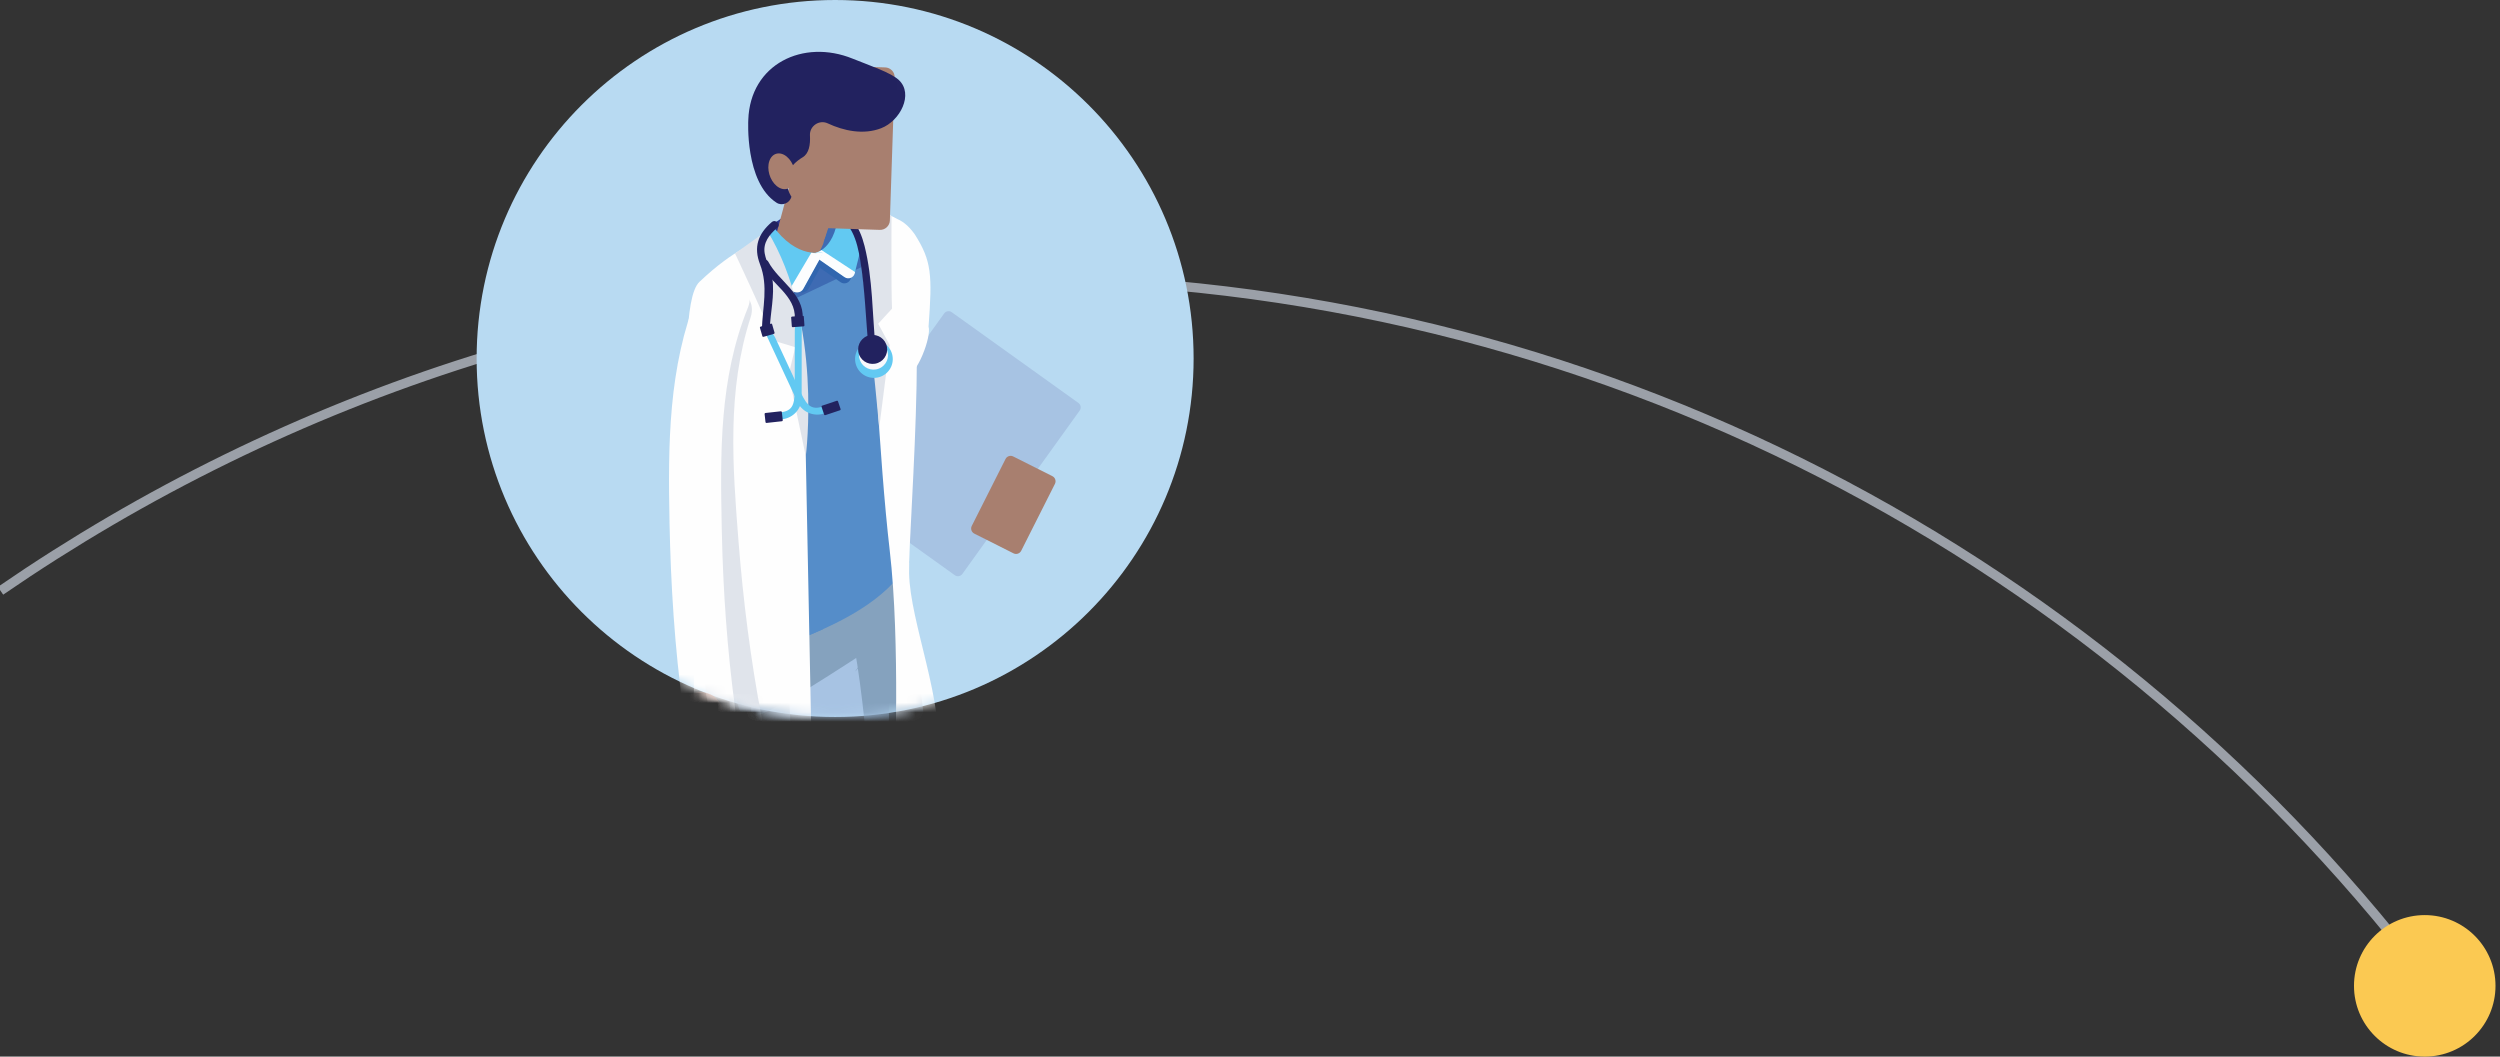 <?xml version="1.0" encoding="UTF-8"?>
<svg width="265px" height="112px" viewBox="0 0 265 112" version="1.1" xmlns="http://www.w3.org/2000/svg" xmlns:xlink="http://www.w3.org/1999/xlink">
    <rect x="0" y="0" width="265" height="112" fill="#333333" stroke="none"/>
    <!-- Generator: Sketch 63.1 (92452) - https://sketch.com -->
    <title>asset-2</title>
    <desc>Created with Sketch.</desc>
    <defs>
        <path d="M37.985,0.089 C17.007,0.089 0,17.075 0,38.029 L0,38.029 C0,58.982 17.007,75.968 37.985,75.968 L37.985,75.968 C58.964,75.968 75.971,58.982 75.971,38.029 L75.971,38.029" id="path-1"></path>
        <path d="M37.985,0.089 C17.007,0.089 0,17.075 0,38.029 L0,38.029 C0,58.982 17.007,75.968 37.985,75.968 L37.985,75.968 C58.964,75.968 75.971,58.982 75.971,38.029 L75.971,38.029" id="path-3"></path>
        <path d="M37.985,0.089 C17.007,0.089 0,17.075 0,38.029 L0,38.029 C0,58.982 17.007,75.968 37.985,75.968 L37.985,75.968 C58.964,75.968 75.971,58.982 75.971,38.029 L75.971,38.029 C75.971,17.075 58.964,0.089 37.985,0.089 Z" id="path-5"></path>
        <path d="M37.985,0.089 C17.007,0.089 0,17.075 0,38.029 L0,38.029 C0,58.982 17.007,75.968 37.985,75.968 L37.985,75.968 C58.964,75.968 75.971,58.982 75.971,38.029 L75.971,38.029" id="path-7"></path>
        <path d="M37.985,0.089 C17.007,0.089 0,17.075 0,38.029 L0,38.029 C0,58.982 17.007,75.968 37.985,75.968 L37.985,75.968 C58.964,75.968 75.971,58.982 75.971,38.029 L75.971,38.029 C75.971,17.075 58.964,0.089 37.985,0.089 Z" id="path-9"></path>
        <path d="M37.985,0.089 C17.007,0.089 0,17.075 0,38.029 L0,38.029 C0,58.982 17.007,75.968 37.985,75.968 L37.985,75.968 C58.964,75.968 75.971,58.982 75.971,38.029 L75.971,38.029" id="path-11"></path>
        <path d="M37.985,0.089 C17.007,0.089 0,17.075 0,38.029 L0,38.029 C0,58.982 17.007,75.968 37.985,75.968 L37.985,75.968 C58.964,75.968 75.971,58.982 75.971,38.029 L75.971,38.029" id="path-13"></path>
        <path d="M37.985,0.089 C17.007,0.089 0,17.075 0,38.029 L0,38.029 C0,58.982 17.007,75.968 37.985,75.968 L37.985,75.968 C58.964,75.968 75.971,58.982 75.971,38.029 L75.971,38.029" id="path-15"></path>
        <path d="M37.985,0.089 C17.007,0.089 0,17.075 0,38.029 L0,38.029 C0,58.982 17.007,75.968 37.985,75.968 L37.985,75.968 C58.964,75.968 75.971,58.982 75.971,38.029 L75.971,38.029" id="path-17"></path>
        <path d="M37.985,0.089 C17.007,0.089 0,17.075 0,38.029 L0,38.029 C0,58.982 17.007,75.968 37.985,75.968 L37.985,75.968 C58.964,75.968 75.971,58.982 75.971,38.029 L75.971,38.029 C75.971,17.075 58.964,0.089 37.985,0.089 Z" id="path-19"></path>
        <path d="M37.985,0.089 C17.007,0.089 0,17.075 0,38.029 L0,38.029 C0,58.982 17.007,75.968 37.985,75.968 L37.985,75.968 C58.964,75.968 75.971,58.982 75.971,38.029 L75.971,38.029" id="path-21"></path>
        <path d="M37.985,0.089 C17.007,0.089 0,17.075 0,38.029 L0,38.029 C0,58.982 17.007,75.968 37.985,75.968 L37.985,75.968 C58.964,75.968 75.971,58.982 75.971,38.029 L75.971,38.029" id="path-23"></path>
        <path d="M37.985,0.089 C17.007,0.089 0,17.075 0,38.029 L0,38.029 C0,58.982 17.007,75.968 37.985,75.968 L37.985,75.968 C58.964,75.968 75.971,58.982 75.971,38.029 L75.971,38.029 C75.971,17.075 58.964,0.089 37.985,0.089 Z" id="path-25"></path>
        <path d="M37.985,0.089 C17.007,0.089 0,17.075 0,38.029 L0,38.029 C0,58.982 17.007,75.968 37.985,75.968 L37.985,75.968 C58.964,75.968 75.971,58.982 75.971,38.029 L75.971,38.029 C75.971,17.075 58.964,0.089 37.985,0.089 Z" id="path-27"></path>
        <path d="M37.985,0.089 C17.007,0.089 0,17.075 0,38.029 L0,38.029 C0,58.982 17.007,75.968 37.985,75.968 L37.985,75.968 C58.964,75.968 75.971,58.982 75.971,38.029 L75.971,38.029 C75.971,17.075 58.964,0.089 37.985,0.089 Z" id="path-29"></path>
        <path d="M37.985,0.089 C17.007,0.089 0,17.075 0,38.029 L0,38.029 C0,58.982 17.007,75.968 37.985,75.968 L37.985,75.968 C58.964,75.968 75.971,58.982 75.971,38.029 L75.971,38.029 C75.971,17.075 58.964,0.089 37.985,0.089 Z" id="path-31"></path>
        <path d="M37.985,0.089 C17.007,0.089 0,17.075 0,38.029 L0,38.029 C0,58.982 17.007,75.968 37.985,75.968 L37.985,75.968 C58.964,75.968 75.971,58.982 75.971,38.029 L75.971,38.029 C75.971,17.075 58.964,0.089 37.985,0.089 Z" id="path-33"></path>
        <path d="M37.985,0.089 C17.007,0.089 0,17.075 0,38.029 L0,38.029 C0,58.982 17.007,75.968 37.985,75.968 L37.985,75.968 C58.964,75.968 75.971,58.982 75.971,38.029 L75.971,38.029 C75.971,17.075 58.964,0.089 37.985,0.089 Z" id="path-35"></path>
        <path d="M37.985,0.089 C17.007,0.089 0,17.075 0,38.029 L0,38.029 C0,58.982 17.007,75.968 37.985,75.968 L37.985,75.968 C58.964,75.968 75.971,58.982 75.971,38.029 L75.971,38.029 C75.971,17.075 58.964,0.089 37.985,0.089 Z" id="path-37"></path>
        <path d="M37.985,0.089 C17.007,0.089 0,17.075 0,38.029 L0,38.029 C0,58.982 17.007,75.968 37.985,75.968 L37.985,75.968 C58.964,75.968 75.971,58.982 75.971,38.029 L75.971,38.029" id="path-39"></path>
        <path d="M37.985,0.089 C17.007,0.089 0,17.075 0,38.029 L0,38.029 C0,58.982 17.007,75.968 37.985,75.968 L37.985,75.968 C58.964,75.968 75.971,58.982 75.971,38.029 L75.971,38.029" id="path-41"></path>
        <path d="M37.985,0.089 C17.007,0.089 0,17.075 0,38.029 L0,38.029 C0,58.982 17.007,75.968 37.985,75.968 L37.985,75.968 C58.964,75.968 75.971,58.982 75.971,38.029 L75.971,38.029" id="path-43"></path>
        <path d="M37.985,0.089 C17.007,0.089 0,17.075 0,38.029 L0,38.029 C0,58.982 17.007,75.968 37.985,75.968 L37.985,75.968 C58.964,75.968 75.971,58.982 75.971,38.029 L75.971,38.029 C75.971,17.075 58.964,0.089 37.985,0.089 Z" id="path-45"></path>
        <path d="M37.985,0.089 C17.007,0.089 0,17.075 0,38.029 L0,38.029 C0,58.982 17.007,75.968 37.985,75.968 L37.985,75.968 C58.964,75.968 75.971,58.982 75.971,38.029 L75.971,38.029 C75.971,17.075 58.964,0.089 37.985,0.089 Z" id="path-47"></path>
        <path d="M37.985,0.089 C17.007,0.089 0,17.075 0,38.029 L0,38.029 C0,58.982 17.007,75.968 37.985,75.968 L37.985,75.968 C58.964,75.968 75.971,58.982 75.971,38.029 L75.971,38.029" id="path-49"></path>
        <path d="M37.985,0.089 C17.007,0.089 0,17.075 0,38.029 L0,38.029 C0,58.982 17.007,75.968 37.985,75.968 L37.985,75.968 C58.964,75.968 75.971,58.982 75.971,38.029 L75.971,38.029" id="path-51"></path>
        <path d="M37.985,0.089 C17.007,0.089 0,17.075 0,38.029 L0,38.029 C0,58.982 17.007,75.968 37.985,75.968 L37.985,75.968 C58.964,75.968 75.971,58.982 75.971,38.029 L75.971,38.029" id="path-53"></path>
        <path d="M37.985,0.089 C17.007,0.089 0,17.075 0,38.029 L0,38.029 C0,58.982 17.007,75.968 37.985,75.968 L37.985,75.968 C58.964,75.968 75.971,58.982 75.971,38.029 L75.971,38.029" id="path-55"></path>
        <path d="M37.985,0.089 C17.007,0.089 0,17.075 0,38.029 L0,38.029 C0,58.982 17.007,75.968 37.985,75.968 L37.985,75.968 C58.964,75.968 75.971,58.982 75.971,38.029 L75.971,38.029" id="path-57"></path>
        <path d="M37.985,0.089 C17.007,0.089 0,17.075 0,38.029 L0,38.029 C0,58.982 17.007,75.968 37.985,75.968 L37.985,75.968 C58.964,75.968 75.971,58.982 75.971,38.029 L75.971,38.029" id="path-59"></path>
        <path d="M37.985,0.089 C17.007,0.089 0,17.075 0,38.029 L0,38.029 C0,58.982 17.007,75.968 37.985,75.968 L37.985,75.968 C58.964,75.968 75.971,58.982 75.971,38.029 L75.971,38.029" id="path-61"></path>
        <path d="M37.985,0.089 C17.007,0.089 0,17.075 0,38.029 L0,38.029 C0,58.982 17.007,75.968 37.985,75.968 L37.985,75.968 C58.964,75.968 75.971,58.982 75.971,38.029 L75.971,38.029" id="path-63"></path>
        <path d="M37.985,0.089 C17.007,0.089 0,17.075 0,38.029 L0,38.029 C0,58.982 17.007,75.968 37.985,75.968 L37.985,75.968 C58.964,75.968 75.971,58.982 75.971,38.029 L75.971,38.029" id="path-65"></path>
        <path d="M37.985,0.089 C17.007,0.089 0,17.075 0,38.029 L0,38.029 C0,58.982 17.007,75.968 37.985,75.968 L37.985,75.968 C58.964,75.968 75.971,58.982 75.971,38.029 L75.971,38.029" id="path-67"></path>
        <path d="M37.985,0.089 C17.007,0.089 0,17.075 0,38.029 L0,38.029 C0,58.982 17.007,75.968 37.985,75.968 L37.985,75.968 C58.964,75.968 75.971,58.982 75.971,38.029 L75.971,38.029" id="path-69"></path>
        <path d="M37.985,0.089 C17.007,0.089 0,17.075 0,38.029 L0,38.029 C0,58.982 17.007,75.968 37.985,75.968 L37.985,75.968 C58.964,75.968 75.971,58.982 75.971,38.029 L75.971,38.029" id="path-71"></path>
        <path d="M37.985,0.089 C17.007,0.089 0,17.075 0,38.029 L0,38.029 C0,58.982 17.007,75.968 37.985,75.968 L37.985,75.968 C58.964,75.968 75.971,58.982 75.971,38.029 L75.971,38.029" id="path-73"></path>
        <path d="M37.985,0.089 C17.007,0.089 0,17.075 0,38.029 L0,38.029 C0,58.982 17.007,75.968 37.985,75.968 L37.985,75.968 C58.964,75.968 75.971,58.982 75.971,38.029 L75.971,38.029" id="path-75"></path>
        <path d="M37.985,0.089 C17.007,0.089 0,17.075 0,38.029 L0,38.029 C0,58.982 17.007,75.968 37.985,75.968 L37.985,75.968 C58.964,75.968 75.971,58.982 75.971,38.029 L75.971,38.029" id="path-77"></path>
        <path d="M37.985,0.089 C17.007,0.089 0,17.075 0,38.029 L0,38.029 C0,58.982 17.007,75.968 37.985,75.968 L37.985,75.968 C58.964,75.968 75.971,58.982 75.971,38.029 L75.971,38.029" id="path-79"></path>
        <path d="M37.985,0.089 C17.007,0.089 0,17.075 0,38.029 L0,38.029 C0,58.982 17.007,75.968 37.985,75.968 L37.985,75.968 C58.964,75.968 75.971,58.982 75.971,38.029 L75.971,38.029" id="path-81"></path>
        <path d="M37.985,0.089 C17.007,0.089 0,17.075 0,38.029 L0,38.029 C0,58.982 17.007,75.968 37.985,75.968 L37.985,75.968 C58.964,75.968 75.971,58.982 75.971,38.029 L75.971,38.029" id="path-83"></path>
        <path d="M37.985,0.089 C17.007,0.089 0,17.075 0,38.029 C0,58.982 17.007,75.968 37.985,75.968 C58.964,75.968 75.971,58.982 75.971,38.029" id="path-85"></path>
    </defs>
    <g id="Home-Page-UPDATES" stroke="none" stroke-width="1" fill="none" fill-rule="evenodd">
        <g id="Artboard" transform="translate(-11, -533)">
            <g id="asset-2" transform="translate(11, 533)">
                <path d="M0.055,72.397 C30.467,93.305 67.305,105.543 107,105.543 C169.043,105.543 224.103,75.648 258.563,29.477" id="Path" stroke="#9BA0A8" transform="translate(129.309, 67.51) scale(1, -1) translate(-129.309, -67.51) "></path>
                <circle id="Oval-Copy-10" fill="#FBC952" cx="257.023" cy="104.5" r="7.5"></circle>
                <g id="Icon---Doctor-Copy" transform="translate(50.523, 0)">
                    <path d="M0,38 C0,58.987 17.013,76 38,76 C58.987,76 76,58.987 76,38 C76,17.013 58.987,0 38,0 C17.013,0 0,17.013 0,38" id="Fill-1" fill="#B8DAF2"></path>
                    <g id="Group-132">
                        <g id="Group-5">
                            <mask id="mask-2" fill="white">
                                <use xlink:href="#path-1"></use>
                            </mask>
                            <g id="Clip-4"></g>
                            <path d="M44.789,29.503 C44.819,31.116 44.806,32.731 44.712,34.343 C44.649,35.417 44.544,36.488 44.428,37.557 C44.33,38.459 44.234,39.362 44.196,40.269 C44.15,41.361 44.187,42.454 44.277,43.543 C44.399,45.025 44.569,46.521 44.888,47.974 C45.103,48.951 45.398,49.963 45.949,50.81 C46.353,51.432 46.903,51.952 47.582,52.263 C48.248,52.568 48.957,52.711 49.678,52.818 C50.542,52.946 51.409,53.045 52.267,53.21 C53.381,53.424 54.474,53.74 55.526,54.166 C55.594,54.194 55.662,54.224 55.731,54.251 C55.58,54.192 55.714,54.243 55.751,54.259 C55.786,54.274 55.821,54.29 55.856,54.305 C56.013,54.374 56.17,54.445 56.325,54.519 C56.579,54.638 56.917,54.598 57.061,54.326 C57.187,54.088 57.139,53.719 56.868,53.591 C55.74,53.06 54.565,52.634 53.352,52.346 C52.448,52.131 51.53,51.998 50.611,51.873 C49.896,51.776 49.169,51.689 48.48,51.468 C48.403,51.443 48.326,51.416 48.251,51.388 C48.215,51.374 48.179,51.36 48.143,51.345 C48.055,51.31 48.249,51.391 48.208,51.373 C48.187,51.363 48.166,51.354 48.145,51.345 C48.005,51.281 47.868,51.209 47.737,51.128 C47.67,51.087 47.605,51.043 47.541,50.996 C47.527,50.986 47.513,50.975 47.498,50.964 C47.424,50.91 47.618,51.06 47.546,51.001 C47.514,50.975 47.482,50.949 47.451,50.922 C47.327,50.816 47.211,50.7 47.105,50.576 C47.077,50.545 47.051,50.512 47.024,50.48 C47.012,50.464 47,50.448 46.987,50.433 C47.114,50.59 47.042,50.503 47.014,50.466 C46.959,50.391 46.907,50.315 46.857,50.237 C46.751,50.071 46.656,49.897 46.57,49.72 C46.547,49.673 46.525,49.625 46.503,49.578 C46.493,49.555 46.483,49.532 46.473,49.509 C46.467,49.496 46.461,49.483 46.456,49.469 C46.421,49.39 46.474,49.513 46.48,49.527 C46.439,49.421 46.395,49.316 46.355,49.209 C46.266,48.965 46.188,48.716 46.118,48.466 C45.947,47.858 45.823,47.237 45.72,46.614 C45.69,46.43 45.662,46.246 45.635,46.061 C45.623,45.973 45.612,45.886 45.598,45.799 C45.621,45.949 45.597,45.784 45.592,45.745 C45.585,45.693 45.578,45.64 45.571,45.588 C45.522,45.207 45.477,44.825 45.437,44.443 C45.313,43.269 45.236,42.09 45.253,40.91 C45.266,39.999 45.341,39.092 45.436,38.187 C45.54,37.192 45.654,36.199 45.729,35.201 C45.838,33.764 45.881,32.322 45.878,30.881 C45.878,30.422 45.872,29.962 45.864,29.503 C45.859,29.222 45.62,28.953 45.326,28.966 C45.04,28.979 44.783,29.202 44.789,29.503" id="Fill-3" fill="#FEFEFE" mask="url(#mask-2)"></path>
                        </g>
                        <g id="Group-8">
                            <mask id="mask-4" fill="white">
                                <use xlink:href="#path-3"></use>
                            </mask>
                            <g id="Clip-7"></g>
                            <path d="M50.686,60.972 L37.25,51.348 C36.993,51.164 36.934,50.806 37.119,50.549 L49.558,33.224 C49.743,32.967 50.101,32.908 50.359,33.092 L63.794,42.716 C64.052,42.901 64.111,43.258 63.926,43.516 L51.486,60.84 C51.302,61.097 50.944,61.156 50.686,60.972" id="Fill-6" fill="#A7C3E3" mask="url(#mask-4)"></path>
                        </g>
                        <g id="Group-11">
                            <mask id="mask-6" fill="white">
                                <use xlink:href="#path-5"></use>
                            </mask>
                            <g id="Clip-10"></g>
                            <polygon id="Fill-9" fill="#A7C3E3" mask="url(#mask-6)" points="43.704 77.993 29.106 83.401 29.106 58.927 43.704 53.519"></polygon>
                        </g>
                        <g id="Group-14">
                            <mask id="mask-8" fill="white">
                                <use xlink:href="#path-7"></use>
                            </mask>
                            <g id="Clip-13"></g>
                            <path d="M46.448,24.849 C48.242,27.665 48.305,29.16 47.905,34.614 C48.234,35.722 46.662,39.775 45.546,39.871 L43.014,40.129 C42.094,40.209 41.244,38.246 41.099,37.302 L39.512,26.905 C39.254,25.213 40.277,23.599 41.879,23.172 C43.549,22.727 45.055,22.868 46.448,24.849" id="Fill-12" fill="#FEFEFE" mask="url(#mask-8)"></path>
                        </g>
                        <g id="Group-17">
                            <mask id="mask-10" fill="white">
                                <use xlink:href="#path-9"></use>
                            </mask>
                            <g id="Clip-16"></g>
                            <path d="M30.44,28.445 L40.178,26.037 L38.766,21.256 C35.833,21.201 33.769,22.136 31.299,23.811 L30.44,28.445 Z" id="Fill-15" fill="#2A348D" mask="url(#mask-10)"></path>
                        </g>
                        <g id="Group-20">
                            <mask id="mask-12" fill="white">
                                <use xlink:href="#path-11"></use>
                            </mask>
                            <g id="Clip-19"></g>
                            <path d="M24.899,64.148 C27.688,72.765 27.127,82.288 26.358,91.184 C25.767,98.033 24.165,105.029 24.223,111.912 C24.257,115.98 30.591,115.99 30.557,111.912 C30.533,109.12 30.992,106.308 31.33,103.545 C31.858,99.224 32.383,94.903 32.744,90.565 C33.515,81.316 33.902,71.412 31.006,62.467 C29.757,58.609 23.64,60.259 24.899,64.148" id="Fill-18" fill="#85A2BE" mask="url(#mask-12)"></path>
                        </g>
                        <g id="Group-23">
                            <mask id="mask-14" fill="white">
                                <use xlink:href="#path-13"></use>
                            </mask>
                            <g id="Clip-22"></g>
                            <path d="M38.74,62.721 C40.135,67.817 40.788,73.064 41.301,78.311 C41.602,81.392 42.015,84.388 41.704,87.469 C41.077,93.678 39.955,99.98 39.987,106.232 C40.008,110.301 46.341,110.31 46.32,106.232 C46.288,99.863 47.45,93.45 48.072,87.123 C48.398,83.803 47.857,80.47 47.519,77.162 C46.966,71.747 46.288,66.3 44.847,61.039 C43.773,57.118 37.662,58.782 38.74,62.721" id="Fill-21" fill="#85A2BE" mask="url(#mask-14)"></path>
                        </g>
                        <g id="Group-26">
                            <mask id="mask-16" fill="white">
                                <use xlink:href="#path-15"></use>
                            </mask>
                            <g id="Clip-25"></g>
                            <path d="M40.217,71.084 L40.217,71.084 C39.632,71.739 42.145,68.554 41.393,69.008 C39.827,69.953 31.034,75.919 29.205,75.95 C26.994,75.986 28.283,73.853 26.638,72.378 C25.077,70.979 24.709,68.706 24.557,66.617 C24.515,66.04 24.486,65.437 24.717,64.906 C24.966,64.332 25.482,63.925 25.982,63.548 C29.887,60.595 37.571,53.287 43.028,55.624 C49.333,58.324 43.015,67.95 40.217,71.084" id="Fill-24" fill="#85A2BE" mask="url(#mask-16)"></path>
                        </g>
                        <g id="Group-29">
                            <mask id="mask-18" fill="white">
                                <use xlink:href="#path-17"></use>
                            </mask>
                            <g id="Clip-28"></g>
                            <path d="M44.8,24.346 C45.956,25.835 45.82,26.756 45.764,28.789 C45.71,30.777 44.361,32.497 42.444,33.034 L22.866,38.518 C22.866,38.518 21.741,30.995 25.602,28.731 C27.683,27.511 30.91,25.559 33.445,24.018 C37.168,21.755 42.129,20.906 44.8,24.346" id="Fill-27" fill="#3E6BB3" mask="url(#mask-18)"></path>
                        </g>
                        <g id="Group-32">
                            <mask id="mask-20" fill="white">
                                <use xlink:href="#path-19"></use>
                            </mask>
                            <g id="Clip-31"></g>
                            <path d="M45.833,59.693 C45.253,60.446 44.513,39.348 45.661,25.999 L23.623,36.472 C23.734,46.532 25.006,54.47 23.799,66.728 L45.833,59.693 Z" id="Fill-30" fill="#558DC9" mask="url(#mask-20)"></path>
                        </g>
                        <g id="Group-35">
                            <mask id="mask-22" fill="white">
                                <use xlink:href="#path-21"></use>
                            </mask>
                            <g id="Clip-34"></g>
                            <path d="M31.152,68.916 C36.597,66.933 41.783,64.761 44.831,61.028 C46.328,60.165 46.138,58.644 44.41,57.647 C42.682,56.651 40.043,56.541 38.547,57.404 L24.868,65.292 C23.371,66.155 23.561,67.677 25.289,68.674 L25.289,68.674 C27.017,69.67 29.655,69.779 31.152,68.916" id="Fill-33" fill="#558DC9" mask="url(#mask-22)"></path>
                        </g>
                        <g id="Group-38">
                            <mask id="mask-24" fill="white">
                                <use xlink:href="#path-23"></use>
                            </mask>
                            <g id="Clip-37"></g>
                            <path d="M36.737,25.85 L38.978,17.588 L33.296,19.16 L31.473,25.907 C31.08,27.005 35.09,30.063 36.737,25.85" id="Fill-36" fill="#A87F6F" mask="url(#mask-24)"></path>
                        </g>
                        <g id="Group-41">
                            <mask id="mask-26" fill="white">
                                <use xlink:href="#path-25"></use>
                            </mask>
                            <g id="Clip-40"></g>
                            <path d="M37.351,26.684 C37.351,26.684 36.648,26.928 36.026,26.791 L33.772,30.607 L33.889,30.732 C34.25,31.121 34.915,31.079 35.155,30.652 L37.351,26.684 Z" id="Fill-39" fill="#3166AF" mask="url(#mask-26)"></path>
                        </g>
                        <g id="Group-44">
                            <mask id="mask-28" fill="white">
                                <use xlink:href="#path-27"></use>
                            </mask>
                            <g id="Clip-43"></g>
                            <path d="M35.012,27.442 C35.012,27.442 35.691,27.385 36.133,27.043 L39.689,29.377 L39.652,29.523 C39.536,29.979 38.979,30.188 38.591,29.923 L35.012,27.442 Z" id="Fill-42" fill="#3166AF" mask="url(#mask-28)"></path>
                        </g>
                        <g id="Group-47">
                            <mask id="mask-30" fill="white">
                                <use xlink:href="#path-29"></use>
                            </mask>
                            <g id="Clip-46"></g>
                            <path d="M35.499,26.895 C35.499,26.895 37.897,26.886 38.346,22.718 L39.943,22.495 C40.163,22.67 40.625,22.552 40.839,23.946 C40.967,24.775 40.909,25.623 40.706,26.437 L40.114,28.813 C39.981,29.346 39.327,29.589 38.879,29.272 L35.499,26.895 Z" id="Fill-45" fill="#62C9F2" mask="url(#mask-30)"></path>
                        </g>
                        <g id="Group-50">
                            <mask id="mask-32" fill="white">
                                <use xlink:href="#path-31"></use>
                            </mask>
                            <g id="Clip-49"></g>
                            <path d="M35.436,26.906 C35.436,26.906 36.116,26.849 36.557,26.507 L40.114,28.84 L40.076,28.987 C39.96,29.442 39.403,29.652 39.015,29.387 L35.436,26.906 Z" id="Fill-48" fill="#FCFDFE" mask="url(#mask-32)"></path>
                        </g>
                        <g id="Group-53">
                            <mask id="mask-34" fill="white">
                                <use xlink:href="#path-33"></use>
                            </mask>
                            <g id="Clip-52"></g>
                            <path d="M36.733,26.702 C36.733,26.702 34.001,27.641 31.299,23.81 L29.522,26.017 C29.364,26.355 29.346,26.395 29.62,26.694 L33.208,30.581 C33.628,31.037 34.406,30.985 34.678,30.482 L36.733,26.702 Z" id="Fill-51" fill="#62C9F2" mask="url(#mask-34)"></path>
                        </g>
                        <g id="Group-56">
                            <mask id="mask-36" fill="white">
                                <use xlink:href="#path-35"></use>
                            </mask>
                            <g id="Clip-55"></g>
                            <path d="M36.801,26.684 C36.801,26.684 36.098,26.928 35.476,26.791 L33.223,30.607 L33.339,30.732 C33.701,31.121 34.365,31.079 34.605,30.652 L36.801,26.684 Z" id="Fill-54" fill="#FCFDFE" mask="url(#mask-36)"></path>
                        </g>
                        <g id="Group-59">
                            <mask id="mask-38" fill="white">
                                <use xlink:href="#path-37"></use>
                            </mask>
                            <g id="Clip-58"></g>
                            <path d="M37.271,24.177 C37.271,24.177 34.941,22.986 34.932,22.963 C34.932,22.963 35.728,24.657 36.885,25.318 L37.271,24.177 Z" id="Fill-57" fill="#A87F6F" mask="url(#mask-38)"></path>
                        </g>
                        <g id="Group-62">
                            <mask id="mask-40" fill="white">
                                <use xlink:href="#path-39"></use>
                            </mask>
                            <g id="Clip-61"></g>
                            <path d="M36.742,66.681 C34.965,67.489 33.076,68.215 31.152,68.916 C29.656,69.779 27.017,69.67 25.289,68.674 C24.319,68.114 23.834,67.39 23.86,66.709 L23.799,66.728 C25.006,54.47 23.734,46.532 23.623,36.472 L24.39,36.108 C24.813,47.785 26.698,66.228 36.742,66.681" id="Fill-60" fill="#558DC9" mask="url(#mask-40)"></path>
                        </g>
                        <g id="Group-65">
                            <mask id="mask-42" fill="white">
                                <use xlink:href="#path-41"></use>
                            </mask>
                            <g id="Clip-64"></g>
                            <path d="M29.808,25.661 L32.911,30.259 C34.202,31.87 34.756,38.159 34.728,40.132 L35.661,87.159 C35.661,87.159 22.026,87.889 22.62,81.303 C24.32,62.434 20.315,33.008 23.623,29.871 C27.445,26.246 29.808,25.661 29.808,25.661" id="Fill-63" fill="#FEFEFE" mask="url(#mask-42)"></path>
                        </g>
                        <g id="Group-68">
                            <mask id="mask-44" fill="white">
                                <use xlink:href="#path-43"></use>
                            </mask>
                            <g id="Clip-67"></g>
                            <path d="M41.889,31.754 L40.178,23.692 C40.178,23.692 41.49,21.484 44.303,23.058 C48.572,25.447 45.735,55.513 45.841,60.774 C45.947,66.034 49.596,74.352 48.884,80.552 C48.884,80.552 47.732,82.492 44.303,82.761 C44.303,82.761 44.924,68.073 43.789,58.354 C42.654,48.634 41.889,31.754 41.889,31.754" id="Fill-66" fill="#FEFEFE" mask="url(#mask-44)"></path>
                        </g>
                        <g id="Group-71">
                            <mask id="mask-46" fill="white">
                                <use xlink:href="#path-45"></use>
                            </mask>
                            <g id="Clip-70"></g>
                            <path d="M27.388,26.864 C27.388,26.864 30.818,34.093 31.47,36.108 L33.772,36.805 L33.07,39.738 L34.891,48.367 C34.891,48.367 36.733,34.094 30.791,24.44 L27.388,26.864 Z" id="Fill-69" fill="#E0E4EB" mask="url(#mask-46)"></path>
                        </g>
                        <g id="Group-74">
                            <mask id="mask-48" fill="white">
                                <use xlink:href="#path-47"></use>
                            </mask>
                            <g id="Clip-73"></g>
                            <path d="M43.976,22.888 C43.976,22.888 43.936,30.6 44.032,32.716 L42.565,34.316 L43.789,36.582 L42.669,45.373 C42.669,45.373 41.63,33.404 39.936,21.483 L43.976,22.888 Z" id="Fill-72" fill="#E0E4EB" mask="url(#mask-48)"></path>
                        </g>
                        <g id="Group-77">
                            <mask id="mask-50" fill="white">
                                <use xlink:href="#path-49"></use>
                            </mask>
                            <g id="Clip-76"></g>
                            <path d="M31.874,24.132 C31.038,24.85 30.316,25.734 30.544,26.908 C30.719,27.815 31.215,28.603 31.347,29.533 C31.606,31.357 31.12,33.172 31.068,34.993 C31.053,35.529 30.217,35.521 30.232,34.982 C30.3,32.568 30.944,30.359 30.039,28.016 C29.337,26.196 29.826,24.793 31.283,23.541 C31.69,23.192 32.283,23.781 31.874,24.132" id="Fill-75" fill="#22225F" mask="url(#mask-50)"></path>
                        </g>
                        <g id="Group-80">
                            <mask id="mask-52" fill="white">
                                <use xlink:href="#path-51"></use>
                            </mask>
                            <g id="Clip-79"></g>
                            <path d="M30.921,27.751 C32.016,29.819 34.701,31.082 34.563,33.77 C34.535,34.305 33.699,34.298 33.726,33.759 C33.851,31.331 31.197,30.058 30.197,28.17 C29.946,27.695 30.67,27.275 30.921,27.751" id="Fill-78" fill="#22225F" mask="url(#mask-52)"></path>
                        </g>
                        <g id="Group-83">
                            <mask id="mask-54" fill="white">
                                <use xlink:href="#path-53"></use>
                            </mask>
                            <g id="Clip-82"></g>
                            <path d="M31.689,35.879 L34.409,41.728 C35.044,42.972 35.499,43.637 37.088,42.94 C37.173,43.165 37.256,43.391 37.328,43.62 L37.084,43.733 C35.931,44.268 34.553,43.779 34.018,42.627 L30.758,35.618 C30.223,34.466 31.164,34.749 31.689,35.879" id="Fill-81" fill="#62C9F2" mask="url(#mask-54)"></path>
                        </g>
                        <g id="Group-86">
                            <mask id="mask-56" fill="white">
                                <use xlink:href="#path-55"></use>
                            </mask>
                            <g id="Clip-85"></g>
                            <path d="M38.174,42.481 L36.63,42.998 C36.574,43.016 36.544,43.077 36.563,43.132 L36.833,43.937 C36.851,43.993 36.912,44.023 36.968,44.004 L38.511,43.488 C38.567,43.47 38.597,43.409 38.578,43.353 L38.308,42.548 C38.29,42.493 38.229,42.463 38.174,42.481" id="Fill-84" fill="#22225F" mask="url(#mask-56)"></path>
                        </g>
                        <g id="Group-89">
                            <mask id="mask-58" fill="white">
                                <use xlink:href="#path-57"></use>
                            </mask>
                            <g id="Clip-88"></g>
                            <path d="M33.725,35.063 L33.718,41.513 C33.666,42.908 33.532,43.702 31.797,43.737 C31.815,43.977 31.835,44.216 31.866,44.455 L32.135,44.455 C33.406,44.456 34.45,43.434 34.452,42.164 L34.46,34.436 C34.461,33.166 33.726,33.817 33.725,35.063" id="Fill-87" fill="#62C9F2" mask="url(#mask-58)"></path>
                        </g>
                        <g id="Group-92">
                            <mask id="mask-60" fill="white">
                                <use xlink:href="#path-59"></use>
                            </mask>
                            <g id="Clip-91"></g>
                            <path d="M30.619,43.776 L32.237,43.597 C32.295,43.59 32.348,43.633 32.355,43.691 L32.448,44.535 C32.455,44.593 32.412,44.646 32.354,44.652 L30.736,44.831 C30.678,44.838 30.625,44.796 30.619,44.737 L30.525,43.894 C30.519,43.835 30.561,43.782 30.619,43.776" id="Fill-90" fill="#22225F" mask="url(#mask-60)"></path>
                        </g>
                        <g id="Group-95">
                            <mask id="mask-62" fill="white">
                                <use xlink:href="#path-61"></use>
                            </mask>
                            <g id="Clip-94"></g>
                            <path d="M31.51,35.389 L30.411,35.704 C30.358,35.719 30.302,35.689 30.287,35.635 L30.031,34.746 C30.016,34.693 30.047,34.638 30.1,34.622 L31.199,34.307 C31.252,34.292 31.308,34.323 31.323,34.376 L31.579,35.265 C31.594,35.318 31.563,35.373 31.51,35.389" id="Fill-93" fill="#22225F" mask="url(#mask-62)"></path>
                        </g>
                        <g id="Group-98">
                            <mask id="mask-64" fill="white">
                                <use xlink:href="#path-63"></use>
                            </mask>
                            <g id="Clip-97"></g>
                            <path d="M34.657,34.594 L33.516,34.681 C33.461,34.685 33.413,34.643 33.409,34.588 L33.339,33.666 C33.334,33.611 33.376,33.563 33.431,33.558 L34.571,33.472 C34.627,33.468 34.675,33.509 34.679,33.564 L34.749,34.487 C34.753,34.542 34.712,34.59 34.657,34.594" id="Fill-96" fill="#22225F" mask="url(#mask-64)"></path>
                        </g>
                        <g id="Group-101">
                            <mask id="mask-66" fill="white">
                                <use xlink:href="#path-65"></use>
                            </mask>
                            <g id="Clip-100"></g>
                            <path d="M41.555,37.029 C41.248,33.902 41.174,30.728 40.669,27.624 C40.338,25.587 39.739,23.154 37.403,22.695 C36.936,22.603 36.995,21.859 37.466,21.952 C39.621,22.375 40.616,24.065 41.12,26.074 C41.998,29.568 41.939,33.324 42.289,36.893 C42.335,37.367 41.602,37.507 41.555,37.029" id="Fill-99" fill="#22225F" mask="url(#mask-66)"></path>
                        </g>
                        <g id="Group-104">
                            <mask id="mask-68" fill="white">
                                <use xlink:href="#path-67"></use>
                            </mask>
                            <g id="Clip-103"></g>
                            <path d="M43.974,37.333 C44.376,38.36 43.869,39.517 42.841,39.919 C41.813,40.32 40.654,39.813 40.253,38.787 C39.851,37.76 40.358,36.602 41.386,36.201 C42.414,35.8 43.573,36.307 43.974,37.333" id="Fill-102" fill="#62C9F2" mask="url(#mask-68)"></path>
                        </g>
                        <g id="Group-107">
                            <mask id="mask-70" fill="white">
                                <use xlink:href="#path-69"></use>
                            </mask>
                            <g id="Clip-106"></g>
                            <path d="M43.502,37.083 C43.812,37.874 43.421,38.766 42.629,39.075 C41.838,39.384 40.945,38.993 40.636,38.203 C40.326,37.412 40.717,36.52 41.508,36.211 C42.3,35.902 43.193,36.293 43.502,37.083" id="Fill-105" fill="#F8F9FC" mask="url(#mask-70)"></path>
                        </g>
                        <g id="Group-110">
                            <mask id="mask-72" fill="white">
                                <use xlink:href="#path-71"></use>
                            </mask>
                            <g id="Clip-109"></g>
                            <path d="M43.411,36.478 C43.72,37.268 43.329,38.16 42.538,38.469 C41.746,38.778 40.853,38.388 40.544,37.597 C40.234,36.806 40.625,35.915 41.417,35.606 C42.209,35.297 43.101,35.687 43.411,36.478" id="Fill-108" fill="#22225F" mask="url(#mask-72)"></path>
                        </g>
                        <g id="Group-113">
                            <mask id="mask-74" fill="white">
                                <use xlink:href="#path-73"></use>
                            </mask>
                            <g id="Clip-112"></g>
                            <path d="M34.152,24.082 L42.735,24.368 C43.303,24.387 43.784,23.938 43.804,23.37 L44.31,8.213 C44.329,7.644 43.88,7.164 43.311,7.145 L34.728,6.858 C34.159,6.839 33.678,7.289 33.659,7.857 L33.152,23.015 C33.133,23.583 33.583,24.063 34.152,24.082" id="Fill-111" fill="#A87F6F" mask="url(#mask-74)"></path>
                        </g>
                        <g id="Group-116">
                            <mask id="mask-76" fill="white">
                                <use xlink:href="#path-75"></use>
                            </mask>
                            <g id="Clip-115"></g>
                            <path d="M37.222,13.078 C38.911,13.872 41.005,14.315 42.877,13.593 C44.909,12.811 46.345,9.961 44.751,8.48 C43.889,7.679 41.681,6.957 39.845,6.212 C34.638,4.102 28.994,6.768 28.796,12.706 C28.796,12.706 28.408,19.289 31.784,21.484 C32.383,21.872 33.189,21.539 33.368,20.849 C33.368,20.849 31.658,18.423 34.565,16.669 C35.233,16.266 35.387,15.331 35.332,14.36 C35.275,13.36 36.315,12.651 37.222,13.078" id="Fill-114" fill="#22225F" mask="url(#mask-76)"></path>
                        </g>
                        <g id="Group-119">
                            <mask id="mask-78" fill="white">
                                <use xlink:href="#path-77"></use>
                            </mask>
                            <g id="Clip-118"></g>
                            <path d="M31.798,19.71 C32.522,20.311 33.351,20.104 33.649,19.246 C33.947,18.389 33.601,17.207 32.877,16.605 C32.153,16.004 31.325,16.212 31.027,17.069 C30.729,17.926 31.074,19.109 31.798,19.71" id="Fill-117" fill="#A87F6F" mask="url(#mask-78)"></path>
                        </g>
                        <g id="Group-122">
                            <mask id="mask-80" fill="white">
                                <use xlink:href="#path-79"></use>
                            </mask>
                            <g id="Clip-121"></g>
                            <path d="M56.909,58.654 L52.752,56.563 C52.454,56.413 52.334,56.047 52.483,55.75 L56.063,48.652 C56.213,48.355 56.579,48.234 56.876,48.384 L61.033,50.475 C61.331,50.625 61.452,50.99 61.302,51.287 L57.722,58.386 C57.572,58.683 57.206,58.804 56.909,58.654" id="Fill-120" fill="#A87F6F" mask="url(#mask-80)"></path>
                        </g>
                        <g id="Group-125">
                            <mask id="mask-82" fill="white">
                                <use xlink:href="#path-81"></use>
                            </mask>
                            <g id="Clip-124"></g>
                            <path d="M23.817,32.539 C21.261,40.415 21.724,48.637 22.356,56.771 C22.781,62.245 23.393,67.638 24.291,73.03 C24.28,73.229 24.285,73.431 24.327,73.634 L24.795,75.893 C24.837,76.118 24.875,76.344 24.918,76.569 C24.944,76.707 24.979,76.842 25.019,76.974 L25.233,78.008 C25.495,79.272 26.744,80.091 28.009,79.83 C29.007,79.624 29.719,78.801 29.851,77.844 C30.181,77.378 30.357,76.824 30.249,76.257 C29.045,69.95 28.251,63.665 27.75,57.266 C27.126,49.3 26.534,41.377 29.04,33.653 C30.101,30.387 24.867,29.304 23.817,32.539" id="Fill-123" fill="#E0E4EB" mask="url(#mask-82)"></path>
                        </g>
                        <g id="Group-128">
                            <mask id="mask-84" fill="white">
                                <use xlink:href="#path-83"></use>
                            </mask>
                            <g id="Clip-127"></g>
                            <path d="M23.422,31.211 C20.305,38.924 20.285,47.159 20.445,55.316 C20.576,62.006 20.994,68.591 21.892,75.23 C22.086,76.669 23.022,77.88 24.654,77.897 C25.997,77.91 27.609,76.658 27.416,75.23 C26.554,68.863 26.115,62.542 25.985,56.125 C25.823,48.136 25.692,40.193 28.748,32.628 C30.041,29.429 24.702,28.043 23.422,31.211" id="Fill-126" fill="#FEFEFE" mask="url(#mask-84)"></path>
                        </g>
                        <g id="Group-131">
                            <mask id="mask-86" fill="white">
                                <use xlink:href="#path-85"></use>
                            </mask>
                            <g id="Clip-130"></g>
                            <path d="M24.737,82.444 L24.737,82.444 C26.015,82.257 26.907,81.059 26.72,79.782 L26.071,75.363 C25.884,74.087 24.685,73.195 23.406,73.383 L23.406,73.383 C22.128,73.57 21.236,74.767 21.423,76.044 L22.072,80.463 C22.26,81.74 23.459,82.631 24.737,82.444" id="Fill-129" fill="#EBBEAE" mask="url(#mask-86)"></path>
                        </g>
                    </g>
                </g>
            </g>
        </g>
    </g>
</svg>